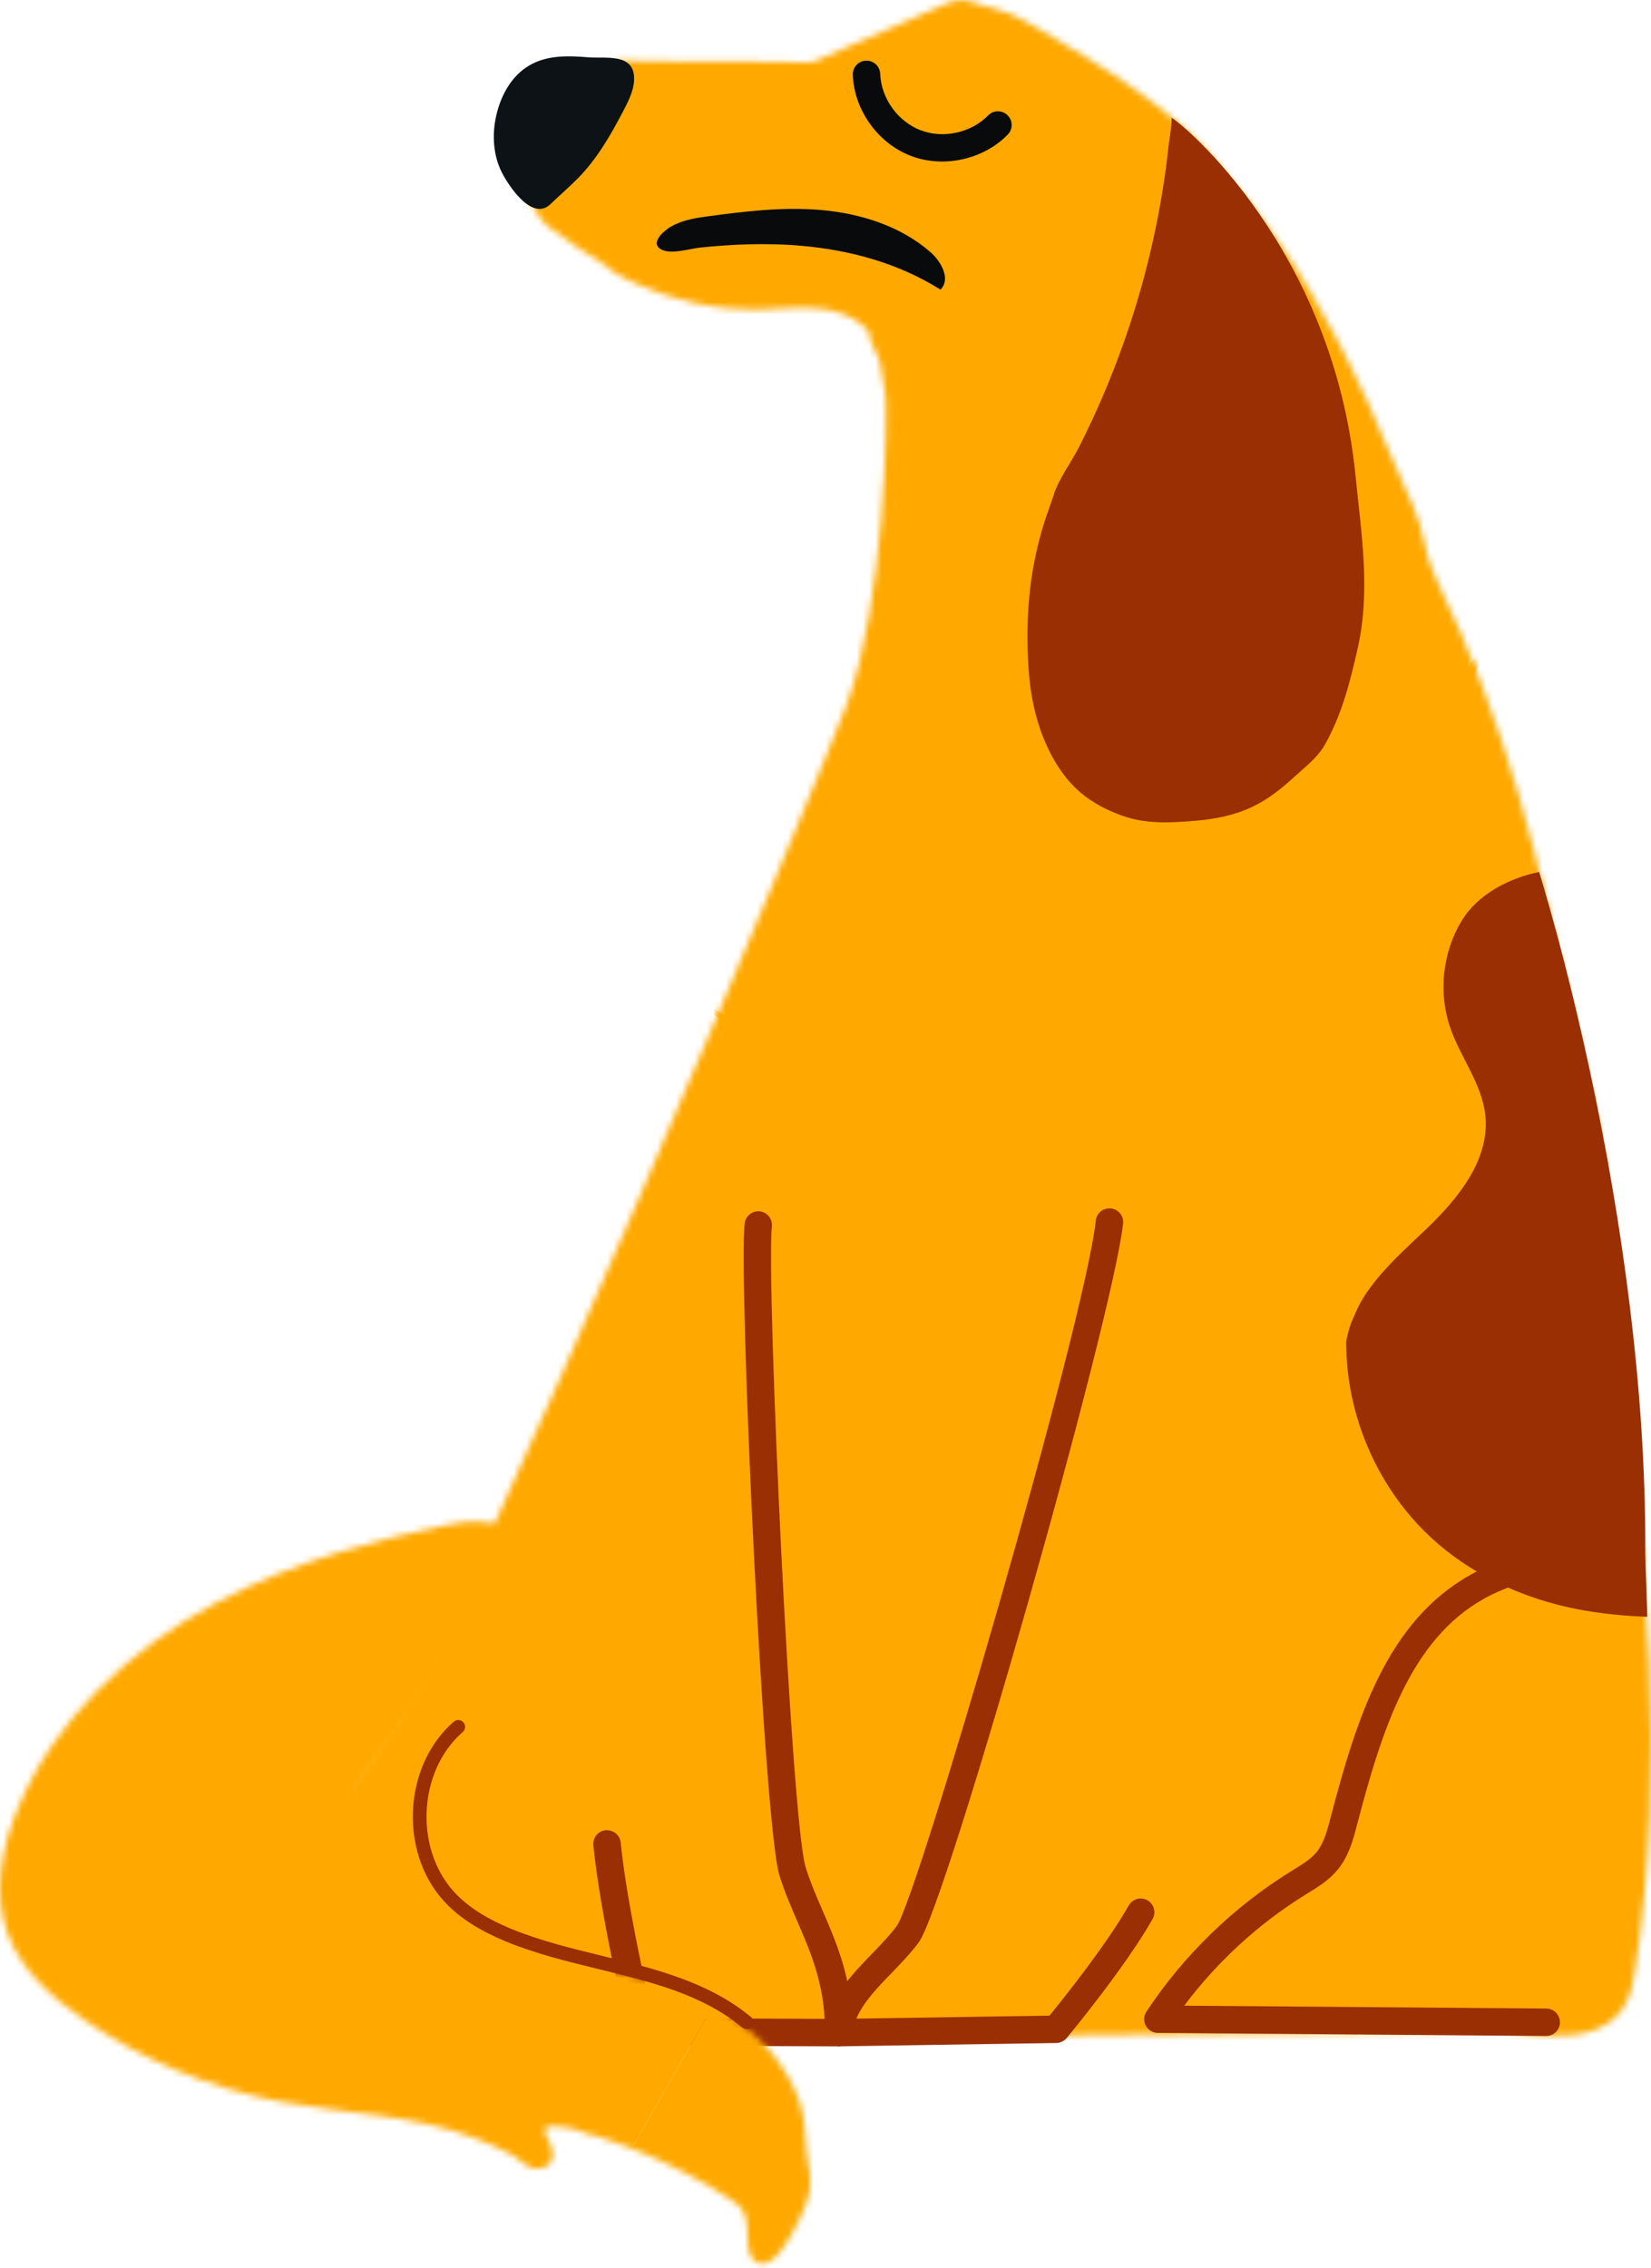 <svg  viewBox="0 0 265 364" fill="none" xmlns="http://www.w3.org/2000/svg">
<mask id="mask0_954_7300" style="mask-type:alpha" maskUnits="userSpaceOnUse" x="39" y="0" width="226" height="328">
<path fill-rule="evenodd" clip-rule="evenodd" d="M154.298 0.004C152.624 0.084 151.016 0.965 149.532 1.617C145.139 3.533 140.743 5.445 136.355 7.375C135.1 7.93 133.848 8.48 132.597 9.035C131.624 9.463 130.681 10.049 129.602 10.005C126.315 9.864 123.02 9.868 119.729 9.872C118.447 9.877 117.165 9.877 115.888 9.868C111.993 9.842 108.099 9.828 104.2 9.82C102.755 9.815 101.235 9.639 99.804 9.687C97.447 9.771 95.9 13.414 94.993 15.203C92.085 20.917 88.649 26.371 84.755 31.468C85.526 33.239 86.684 35.494 88.323 36.609C89.733 37.56 91.099 38.574 92.482 39.56C94.024 40.662 95.654 41.609 97.235 42.653C97.707 42.97 98.041 43.411 98.535 43.706C99.848 44.486 101.249 45.151 102.645 45.763C105.451 46.997 108.377 47.948 111.368 48.605C114.927 49.384 118.588 49.741 122.231 49.653C125.39 49.574 128.562 49.173 131.699 49.538C134.17 49.829 136.699 50.662 138.593 52.336C138.972 52.666 139.36 53.028 139.514 53.525C139.637 53.922 139.619 54.345 139.747 54.741C140.157 56.028 141.06 57.063 141.285 58.433C141.54 60.054 141.897 61.653 142.095 63.288C142.501 66.561 142.02 96.526 135.906 113.06C131.58 124.778 74.922 259.499 63.349 276.614C56.856 286.218 49.992 295.571 42.785 304.646C41.468 306.302 40.08 308.078 39.846 310.179C39.437 313.761 42.428 316.796 45.428 318.783C58.389 327.382 74.988 327.536 90.539 327.391C96.178 327.342 101.817 327.289 107.465 327.237C134.981 326.99 162.497 326.739 190.013 326.488C203.771 326.36 217.529 326.237 231.287 326.113C234.723 326.082 238.181 325.941 241.617 326.016C243.935 326.069 246.212 326.615 248.543 326.726C252.939 326.933 258.005 326.215 260.582 322.197C261.785 320.316 262.186 318.038 262.521 315.831C264.975 299.558 265.402 283.037 264.688 266.609C264.512 262.574 264.274 258.543 263.97 254.512C263.71 250.983 258.794 195.277 257.345 185.731C256.878 182.7 256.393 179.66 255.662 176.678C254.93 173.665 250.327 154.149 249.604 150.809C249.261 149.206 248.908 147.602 248.543 146.003C245.78 133.906 242.384 121.941 238 110.328C235.815 104.535 233.384 98.83 230.674 93.262C229.573 90.989 229 89.169 228.551 86.738C227.833 82.821 225.754 79.046 224.242 75.398C221.264 68.195 218.079 61.067 214.449 54.16C211.718 48.975 208.74 43.913 205.401 39.089C203.744 36.684 201.991 34.336 200.141 32.062C199.22 30.926 198.268 29.802 197.299 28.71C195.986 27.221 195.066 25.622 193.678 24.15C190.308 20.573 186.537 17.454 182.55 14.599C177.545 11.018 172.215 7.859 166.942 4.758C165.409 3.855 163.858 2.96 162.228 2.247C160.642 1.555 159.008 1.282 157.369 0.771C156.391 0.467 155.501 0 154.466 0C154.408 0 154.355 -2.42016e-06 154.298 0.004Z" fill="white"/>
</mask>
<g mask="url(#mask0_954_7300)">
<path fill-rule="evenodd" clip-rule="evenodd" d="M-172.695 -2.427L5.102 99.883L107.073 -78.517L-70.728 -180.832L-172.695 -2.427Z" fill="#FFA900"/>
</g>
<mask id="mask1_954_7300" style="mask-type:alpha" maskUnits="userSpaceOnUse" x="39" y="0" width="226" height="328">
<path fill-rule="evenodd" clip-rule="evenodd" d="M154.298 0.004C152.624 0.084 151.016 0.965 149.532 1.617C145.139 3.533 140.743 5.445 136.355 7.375C135.1 7.93 133.848 8.48 132.597 9.035C131.624 9.463 130.681 10.049 129.602 10.005C126.315 9.864 123.02 9.868 119.729 9.872C118.447 9.877 117.165 9.877 115.888 9.868C111.993 9.842 108.099 9.828 104.2 9.82C102.755 9.815 101.235 9.639 99.804 9.687C97.447 9.771 95.9 13.414 94.993 15.203C92.085 20.917 88.649 26.371 84.755 31.468C85.526 33.239 86.684 35.494 88.323 36.609C89.733 37.56 91.099 38.574 92.482 39.56C94.024 40.662 95.654 41.609 97.235 42.653C97.707 42.97 98.041 43.411 98.535 43.706C99.848 44.486 101.249 45.151 102.645 45.763C105.451 46.997 108.377 47.948 111.368 48.605C114.927 49.384 118.588 49.741 122.231 49.653C125.39 49.574 128.562 49.173 131.699 49.538C134.17 49.829 136.699 50.662 138.593 52.336C138.972 52.666 139.36 53.028 139.514 53.525C139.637 53.922 139.619 54.345 139.747 54.741C140.157 56.028 141.06 57.063 141.285 58.433C141.54 60.054 141.897 61.653 142.095 63.288C142.501 66.561 142.02 96.526 135.906 113.06C131.58 124.778 74.922 259.499 63.349 276.614C56.856 286.218 49.992 295.571 42.785 304.646C41.468 306.302 40.08 308.078 39.846 310.179C39.437 313.761 42.428 316.796 45.428 318.783C58.389 327.382 74.988 327.536 90.539 327.391C96.178 327.342 101.817 327.289 107.465 327.237C134.981 326.99 162.497 326.739 190.013 326.488C203.771 326.36 217.529 326.237 231.287 326.113C234.723 326.082 238.181 325.941 241.617 326.016C243.935 326.069 246.212 326.615 248.543 326.726C252.939 326.933 258.005 326.215 260.582 322.197C261.785 320.316 262.186 318.038 262.521 315.831C264.975 299.558 265.402 283.037 264.688 266.609C264.512 262.574 264.274 258.543 263.97 254.512C263.71 250.983 258.794 195.277 257.345 185.731C256.878 182.7 256.393 179.66 255.662 176.678C254.93 173.665 250.327 154.149 249.604 150.809C249.261 149.206 248.908 147.602 248.543 146.003C245.78 133.906 242.384 121.941 238 110.328C235.815 104.535 233.384 98.83 230.674 93.262C229.573 90.989 229 89.169 228.551 86.738C227.833 82.821 225.754 79.046 224.242 75.398C221.264 68.195 218.079 61.067 214.449 54.16C211.718 48.975 208.74 43.913 205.401 39.089C203.744 36.684 201.991 34.336 200.141 32.062C199.22 30.926 198.268 29.802 197.299 28.71C195.986 27.221 195.066 25.622 193.678 24.15C190.308 20.573 186.537 17.454 182.55 14.599C177.545 11.018 172.215 7.859 166.942 4.758C165.409 3.855 163.858 2.96 162.228 2.247C160.642 1.555 159.008 1.282 157.369 0.771C156.391 0.467 155.501 0 154.466 0C154.408 0 154.355 -2.42016e-06 154.298 0.004Z" fill="white"/>
</mask>
<g mask="url(#mask1_954_7300)">
<path fill-rule="evenodd" clip-rule="evenodd" d="M107.074 -78.523L284.871 23.787L386.842 -154.613L209.041 -256.924L107.074 -78.523Z" fill="#FFA900"/>
</g>
<mask id="mask2_954_7300" style="mask-type:alpha" maskUnits="userSpaceOnUse" x="39" y="0" width="226" height="328">
<path fill-rule="evenodd" clip-rule="evenodd" d="M154.298 0.004C152.624 0.084 151.016 0.965 149.532 1.617C145.139 3.533 140.743 5.445 136.355 7.375C135.1 7.93 133.848 8.48 132.597 9.035C131.624 9.463 130.681 10.049 129.602 10.005C126.315 9.864 123.02 9.868 119.729 9.872C118.447 9.877 117.165 9.877 115.888 9.868C111.993 9.842 108.099 9.828 104.2 9.82C102.755 9.815 101.235 9.639 99.804 9.687C97.447 9.771 95.9 13.414 94.993 15.203C92.085 20.917 88.649 26.371 84.755 31.468C85.526 33.239 86.684 35.494 88.323 36.609C89.733 37.56 91.099 38.574 92.482 39.56C94.024 40.662 95.654 41.609 97.235 42.653C97.707 42.97 98.041 43.411 98.535 43.706C99.848 44.486 101.249 45.151 102.645 45.763C105.451 46.997 108.377 47.948 111.368 48.605C114.927 49.384 118.588 49.741 122.231 49.653C125.39 49.574 128.562 49.173 131.699 49.538C134.17 49.829 136.699 50.662 138.593 52.336C138.972 52.666 139.36 53.028 139.514 53.525C139.637 53.922 139.619 54.345 139.747 54.741C140.157 56.028 141.06 57.063 141.285 58.433C141.54 60.054 141.897 61.653 142.095 63.288C142.501 66.561 142.02 96.526 135.906 113.06C131.58 124.778 74.922 259.499 63.349 276.614C56.856 286.218 49.992 295.571 42.785 304.646C41.468 306.302 40.08 308.078 39.846 310.179C39.437 313.761 42.428 316.796 45.428 318.783C58.389 327.382 74.988 327.536 90.539 327.391C96.178 327.342 101.817 327.289 107.465 327.237C134.981 326.99 162.497 326.739 190.013 326.488C203.771 326.36 217.529 326.237 231.287 326.113C234.723 326.082 238.181 325.941 241.617 326.016C243.935 326.069 246.212 326.615 248.543 326.726C252.939 326.933 258.005 326.215 260.582 322.197C261.785 320.316 262.186 318.038 262.521 315.831C264.975 299.558 265.402 283.037 264.688 266.609C264.512 262.574 264.274 258.543 263.97 254.512C263.71 250.983 258.794 195.277 257.345 185.731C256.878 182.7 256.393 179.66 255.662 176.678C254.93 173.665 250.327 154.149 249.604 150.809C249.261 149.206 248.908 147.602 248.543 146.003C245.78 133.906 242.384 121.941 238 110.328C235.815 104.535 233.384 98.83 230.674 93.262C229.573 90.989 229 89.169 228.551 86.738C227.833 82.821 225.754 79.046 224.242 75.398C221.264 68.195 218.079 61.067 214.449 54.16C211.718 48.975 208.74 43.913 205.401 39.089C203.744 36.684 201.991 34.336 200.141 32.062C199.22 30.926 198.268 29.802 197.299 28.71C195.986 27.221 195.066 25.622 193.678 24.15C190.308 20.573 186.537 17.454 182.55 14.599C177.545 11.018 172.215 7.859 166.942 4.758C165.409 3.855 163.858 2.96 162.228 2.247C160.642 1.555 159.008 1.282 157.369 0.771C156.391 0.467 155.501 0 154.466 0C154.408 0 154.355 -2.42016e-06 154.298 0.004Z" fill="white"/>
</mask>
<g mask="url(#mask2_954_7300)">
<path fill-rule="evenodd" clip-rule="evenodd" d="M5.102 99.876L182.903 202.187L284.872 23.786L107.069 -78.529L5.102 99.876Z" fill="#FFA900"/>
</g>
<mask id="mask3_954_7300" style="mask-type:alpha" maskUnits="userSpaceOnUse" x="39" y="0" width="226" height="328">
<path fill-rule="evenodd" clip-rule="evenodd" d="M154.298 0.004C152.624 0.084 151.016 0.965 149.532 1.617C145.139 3.533 140.743 5.445 136.355 7.375C135.1 7.93 133.848 8.48 132.597 9.035C131.624 9.463 130.681 10.049 129.602 10.005C126.315 9.864 123.02 9.868 119.729 9.872C118.447 9.877 117.165 9.877 115.888 9.868C111.993 9.842 108.099 9.828 104.2 9.82C102.755 9.815 101.235 9.639 99.804 9.687C97.447 9.771 95.9 13.414 94.993 15.203C92.085 20.917 88.649 26.371 84.755 31.468C85.526 33.239 86.684 35.494 88.323 36.609C89.733 37.56 91.099 38.574 92.482 39.56C94.024 40.662 95.654 41.609 97.235 42.653C97.707 42.97 98.041 43.411 98.535 43.706C99.848 44.486 101.249 45.151 102.645 45.763C105.451 46.997 108.377 47.948 111.368 48.605C114.927 49.384 118.588 49.741 122.231 49.653C125.39 49.574 128.562 49.173 131.699 49.538C134.17 49.829 136.699 50.662 138.593 52.336C138.972 52.666 139.36 53.028 139.514 53.525C139.637 53.922 139.619 54.345 139.747 54.741C140.157 56.028 141.06 57.063 141.285 58.433C141.54 60.054 141.897 61.653 142.095 63.288C142.501 66.561 142.02 96.526 135.906 113.06C131.58 124.778 74.922 259.499 63.349 276.614C56.856 286.218 49.992 295.571 42.785 304.646C41.468 306.302 40.08 308.078 39.846 310.179C39.437 313.761 42.428 316.796 45.428 318.783C58.389 327.382 74.988 327.536 90.539 327.391C96.178 327.342 101.817 327.289 107.465 327.237C134.981 326.99 162.497 326.739 190.013 326.488C203.771 326.36 217.529 326.237 231.287 326.113C234.723 326.082 238.181 325.941 241.617 326.016C243.935 326.069 246.212 326.615 248.543 326.726C252.939 326.933 258.005 326.215 260.582 322.197C261.785 320.316 262.186 318.038 262.521 315.831C264.975 299.558 265.402 283.037 264.688 266.609C264.512 262.574 264.274 258.543 263.97 254.512C263.71 250.983 258.794 195.277 257.345 185.731C256.878 182.7 256.393 179.66 255.662 176.678C254.93 173.665 250.327 154.149 249.604 150.809C249.261 149.206 248.908 147.602 248.543 146.003C245.78 133.906 242.384 121.941 238 110.328C235.815 104.535 233.384 98.83 230.674 93.262C229.573 90.989 229 89.169 228.551 86.738C227.833 82.821 225.754 79.046 224.242 75.398C221.264 68.195 218.079 61.067 214.449 54.16C211.718 48.975 208.74 43.913 205.401 39.089C203.744 36.684 201.991 34.336 200.141 32.062C199.22 30.926 198.268 29.802 197.299 28.71C195.986 27.221 195.066 25.622 193.678 24.15C190.308 20.573 186.537 17.454 182.55 14.599C177.545 11.018 172.215 7.859 166.942 4.758C165.409 3.855 163.858 2.96 162.228 2.247C160.642 1.555 159.008 1.282 157.369 0.771C156.391 0.467 155.501 0 154.466 0C154.408 0 154.355 -2.42016e-06 154.298 0.004Z" fill="white"/>
</mask>
<g mask="url(#mask3_954_7300)">
<path fill-rule="evenodd" clip-rule="evenodd" d="M-96.863 278.276L82.321 380.587L185.081 202.185L5.897 99.875L-96.863 278.276Z" fill="#FFA900"/>
</g>
<mask id="mask4_954_7300" style="mask-type:alpha" maskUnits="userSpaceOnUse" x="39" y="0" width="226" height="328">
<path fill-rule="evenodd" clip-rule="evenodd" d="M154.298 0.004C152.624 0.084 151.016 0.965 149.532 1.617C145.139 3.533 140.743 5.445 136.355 7.375C135.1 7.93 133.848 8.48 132.597 9.035C131.624 9.463 130.681 10.049 129.602 10.005C126.315 9.864 123.02 9.868 119.729 9.872C118.447 9.877 117.165 9.877 115.888 9.868C111.993 9.842 108.099 9.828 104.2 9.82C102.755 9.815 101.235 9.639 99.804 9.687C97.447 9.771 95.9 13.414 94.993 15.203C92.085 20.917 88.649 26.371 84.755 31.468C85.526 33.239 86.684 35.494 88.323 36.609C89.733 37.56 91.099 38.574 92.482 39.56C94.024 40.662 95.654 41.609 97.235 42.653C97.707 42.97 98.041 43.411 98.535 43.706C99.848 44.486 101.249 45.151 102.645 45.763C105.451 46.997 108.377 47.948 111.368 48.605C114.927 49.384 118.588 49.741 122.231 49.653C125.39 49.574 128.562 49.173 131.699 49.538C134.17 49.829 136.699 50.662 138.593 52.336C138.972 52.666 139.36 53.028 139.514 53.525C139.637 53.922 139.619 54.345 139.747 54.741C140.157 56.028 141.06 57.063 141.285 58.433C141.54 60.054 141.897 61.653 142.095 63.288C142.501 66.561 142.02 96.526 135.906 113.06C131.58 124.778 74.922 259.499 63.349 276.614C56.856 286.218 49.992 295.571 42.785 304.646C41.468 306.302 40.08 308.078 39.846 310.179C39.437 313.761 42.428 316.796 45.428 318.783C58.389 327.382 74.988 327.536 90.539 327.391C96.178 327.342 101.817 327.289 107.465 327.237C134.981 326.99 162.497 326.739 190.013 326.488C203.771 326.36 217.529 326.237 231.287 326.113C234.723 326.082 238.181 325.941 241.617 326.016C243.935 326.069 246.212 326.615 248.543 326.726C252.939 326.933 258.005 326.215 260.582 322.197C261.785 320.316 262.186 318.038 262.521 315.831C264.975 299.558 265.402 283.037 264.688 266.609C264.512 262.574 264.274 258.543 263.97 254.512C263.71 250.983 258.794 195.277 257.345 185.731C256.878 182.7 256.393 179.66 255.662 176.678C254.93 173.665 250.327 154.149 249.604 150.809C249.261 149.206 248.908 147.602 248.543 146.003C245.78 133.906 242.384 121.941 238 110.328C235.815 104.535 233.384 98.83 230.674 93.262C229.573 90.989 229 89.169 228.551 86.738C227.833 82.821 225.754 79.046 224.242 75.398C221.264 68.195 218.079 61.067 214.449 54.16C211.718 48.975 208.74 43.913 205.401 39.089C203.744 36.684 201.991 34.336 200.141 32.062C199.22 30.926 198.268 29.802 197.299 28.71C195.986 27.221 195.066 25.622 193.678 24.15C190.308 20.573 186.537 17.454 182.55 14.599C177.545 11.018 172.215 7.859 166.942 4.758C165.409 3.855 163.858 2.96 162.228 2.247C160.642 1.555 159.008 1.282 157.369 0.771C156.391 0.467 155.501 0 154.466 0C154.408 0 154.355 -2.42016e-06 154.298 0.004Z" fill="white"/>
</mask>
<g mask="url(#mask4_954_7300)">
<path fill-rule="evenodd" clip-rule="evenodd" d="M180.73 202.968L359.912 305.727L462.676 126.544L283.492 23.783L180.73 202.968Z" fill="#FFA900"/>
</g>
<mask id="mask5_954_7300" style="mask-type:alpha" maskUnits="userSpaceOnUse" x="39" y="0" width="226" height="328">
<path fill-rule="evenodd" clip-rule="evenodd" d="M154.298 0.004C152.624 0.084 151.016 0.965 149.532 1.617C145.139 3.533 140.743 5.445 136.355 7.375C135.1 7.93 133.848 8.48 132.597 9.035C131.624 9.463 130.681 10.049 129.602 10.005C126.315 9.864 123.02 9.868 119.729 9.872C118.447 9.877 117.165 9.877 115.888 9.868C111.993 9.842 108.099 9.828 104.2 9.82C102.755 9.815 101.235 9.639 99.804 9.687C97.447 9.771 95.9 13.414 94.993 15.203C92.085 20.917 88.649 26.371 84.755 31.468C85.526 33.239 86.684 35.494 88.323 36.609C89.733 37.56 91.099 38.574 92.482 39.56C94.024 40.662 95.654 41.609 97.235 42.653C97.707 42.97 98.041 43.411 98.535 43.706C99.848 44.486 101.249 45.151 102.645 45.763C105.451 46.997 108.377 47.948 111.368 48.605C114.927 49.384 118.588 49.741 122.231 49.653C125.39 49.574 128.562 49.173 131.699 49.538C134.17 49.829 136.699 50.662 138.593 52.336C138.972 52.666 139.36 53.028 139.514 53.525C139.637 53.922 139.619 54.345 139.747 54.741C140.157 56.028 141.06 57.063 141.285 58.433C141.54 60.054 141.897 61.653 142.095 63.288C142.501 66.561 142.02 96.526 135.906 113.06C131.58 124.778 74.922 259.499 63.349 276.614C56.856 286.218 49.992 295.571 42.785 304.646C41.468 306.302 40.08 308.078 39.846 310.179C39.437 313.761 42.428 316.796 45.428 318.783C58.389 327.382 74.988 327.536 90.539 327.391C96.178 327.342 101.817 327.289 107.465 327.237C134.981 326.99 162.497 326.739 190.013 326.488C203.771 326.36 217.529 326.237 231.287 326.113C234.723 326.082 238.181 325.941 241.617 326.016C243.935 326.069 246.212 326.615 248.543 326.726C252.939 326.933 258.005 326.215 260.582 322.197C261.785 320.316 262.186 318.038 262.521 315.831C264.975 299.558 265.402 283.037 264.688 266.609C264.512 262.574 264.274 258.543 263.97 254.512C263.71 250.983 258.794 195.277 257.345 185.731C256.878 182.7 256.393 179.66 255.662 176.678C254.93 173.665 250.327 154.149 249.604 150.809C249.261 149.206 248.908 147.602 248.543 146.003C245.78 133.906 242.384 121.941 238 110.328C235.815 104.535 233.384 98.83 230.674 93.262C229.573 90.989 229 89.169 228.551 86.738C227.833 82.821 225.754 79.046 224.242 75.398C221.264 68.195 218.079 61.067 214.449 54.16C211.718 48.975 208.74 43.913 205.401 39.089C203.744 36.684 201.991 34.336 200.141 32.062C199.22 30.926 198.268 29.802 197.299 28.71C195.986 27.221 195.066 25.622 193.678 24.15C190.308 20.573 186.537 17.454 182.55 14.599C177.545 11.018 172.215 7.859 166.942 4.758C165.409 3.855 163.858 2.96 162.228 2.247C160.642 1.555 159.008 1.282 157.369 0.771C156.391 0.467 155.501 0 154.466 0C154.408 0 154.355 -2.42016e-06 154.298 0.004Z" fill="white"/>
</mask>
<g mask="url(#mask5_954_7300)">
<path fill-rule="evenodd" clip-rule="evenodd" d="M78.758 380.15L257.941 482.91L360.701 303.726L181.52 200.965L78.758 380.15Z" fill="#FFA900"/>
</g>
<path fill-rule="evenodd" clip-rule="evenodd" d="M99.067 9.419C100.503 9.701 101.644 10.419 101.768 12.26C101.891 14.141 101.019 15.93 100.151 17.599C98.124 21.489 95.922 25.393 92.825 28.547C91.397 30.001 89.829 31.34 88.362 32.754C85.441 35.578 81.701 29.921 80.564 27.705C79.137 24.926 78.961 21.538 79.657 18.525C80.344 15.546 81.842 12.63 84.358 10.886C87.358 8.802 90.952 8.912 94.437 9.198C95.772 9.309 97.578 9.132 99.067 9.419Z" fill="#0D1216"/>
<path fill-rule="evenodd" clip-rule="evenodd" d="M217.579 76.396C218.482 85.48 220.011 94.696 217.954 103.89C216.738 109.331 215.412 114.639 212.641 119.542C211.465 121.622 209.432 123.128 207.679 124.75C205.657 126.609 203.472 128.327 200.978 129.507C198.159 130.851 195.057 131.455 191.965 131.723C187.951 132.067 183.929 132.292 180.105 130.913C177.766 130.071 175.511 128.935 173.594 127.336C170.823 125.027 168.872 121.855 167.515 118.516C166.109 115.058 165.387 111.362 165.114 107.639C163.933 91.564 168.233 82.352 169.083 79.564C169.903 76.885 171.907 74.281 173.185 71.766C175.978 66.268 178.4 60.59 180.445 54.77C182.489 48.955 184.154 43.003 185.418 36.972C186.053 33.955 186.581 30.919 187.017 27.866C187.229 26.342 187.418 24.814 187.581 23.28C187.634 22.822 188.264 19.007 187.987 18.857C189.965 19.924 213.967 39.999 217.579 76.396Z" fill="#992F03"/>
<path fill-rule="evenodd" clip-rule="evenodd" d="M128.692 39.455C136.516 40.143 144.309 42.288 150.948 46.482C152.644 44.847 151.102 41.989 149.322 40.442C144.542 36.292 138.194 34.279 131.89 33.715C125.581 33.156 119.238 33.944 112.964 34.812C111.163 35.063 109.282 35.451 107.687 36.372C106.726 36.935 104.409 38.79 105.911 39.896C107.414 40.997 110.656 39.913 112.312 39.742C114.863 39.477 117.427 39.292 119.995 39.218C122.899 39.138 125.802 39.2 128.692 39.455Z" fill="#080A0C"/>
<path fill-rule="evenodd" clip-rule="evenodd" d="M138.681 9.769C138.781 9.751 138.89 9.736 138.997 9.734C140.216 9.689 141.236 10.634 141.281 11.854C141.428 15.768 144.087 19.485 147.741 20.896C151.395 22.303 155.865 21.329 158.602 18.528C159.45 17.655 160.845 17.645 161.713 18.493C162.586 19.341 162.605 20.735 161.752 21.604C157.817 25.633 151.408 27.026 146.158 25.004C140.904 22.982 137.091 17.64 136.882 12.017C136.839 10.91 137.62 9.965 138.681 9.769Z" fill="#080A0C"/>
<path fill-rule="evenodd" clip-rule="evenodd" d="M234.62 147.773C231.541 152.831 230.836 159.276 232.752 164.879C234.4 169.694 237.858 173.924 238.404 178.977C239.184 186.122 233.995 192.439 228.787 197.391C226.329 199.726 223.805 202.012 221.589 204.585C220.505 205.845 219.492 207.171 218.642 208.598C217.941 209.77 217.461 210.999 216.906 212.233C216.712 212.673 216.082 214.797 216.082 215.418C216.073 218.145 216.342 220.872 216.862 223.55C217.91 228.907 219.985 234.066 222.928 238.665C225.122 242.088 227.801 245.203 230.889 247.841C237.166 253.207 244.964 256.652 253.065 258.247C256.792 258.983 260.594 259.335 264.396 259.494C264.431 259.498 264.079 250.212 264.079 249.366C264.4 194.73 247.039 139.945 247.039 139.945C242.114 140.967 237.184 143.557 234.62 147.773Z" fill="#992F03"/>
<path fill-rule="evenodd" clip-rule="evenodd" d="M134.606 328.429C133.984 328.429 133.394 328.165 132.976 327.707C132.548 327.235 132.346 326.605 132.416 325.98C133.006 320.768 136.531 317.116 139.945 313.588C141.412 312.072 142.795 310.636 143.941 309.107C147.275 304.517 173.999 212.78 175.888 195.894C176.021 194.682 177.113 193.814 178.325 193.947C179.532 194.083 180.404 195.171 180.267 196.383C178.514 212.079 151.844 305.874 147.469 311.737C146.161 313.499 144.61 315.099 143.117 316.649C140.786 319.055 138.562 321.359 137.456 323.98L168.457 323.5C170.606 320.861 177.637 312.068 181.17 305.825C181.77 304.759 183.126 304.394 184.171 304.993C185.228 305.592 185.602 306.94 184.999 307.997C180.624 315.724 171.593 326.636 171.21 327.094C170.796 327.592 170.188 327.879 169.549 327.892L134.641 328.429H134.606Z" fill="#992F03"/>
<path fill-rule="evenodd" clip-rule="evenodd" d="M134.607 328.434H134.599L103.052 328.293C102.034 328.289 101.157 327.593 100.92 326.606C100.734 325.839 96.373 307.68 95.237 296.151C95.122 294.94 96.003 293.861 97.219 293.742C98.417 293.662 99.505 294.508 99.629 295.72C100.536 304.953 103.691 319.077 104.805 323.897L132.361 324.02C132.026 317.738 129.973 312.989 127.982 308.381C126.964 306.024 125.907 303.588 125.109 301.002C122.581 292.843 118.541 205.912 119.515 196.383C119.642 195.171 120.744 194.308 121.929 194.418C123.14 194.541 124.021 195.625 123.894 196.832C122.982 205.749 126.977 292.147 129.317 299.702C130.048 302.059 131.008 304.279 132.026 306.632C134.422 312.187 136.903 317.927 136.81 326.258C136.797 327.465 135.81 328.434 134.607 328.434Z" fill="#992F03"/>
<path fill-rule="evenodd" clip-rule="evenodd" d="M248.178 326.77H248.16L185.832 326.272C185.022 326.268 184.281 325.818 183.903 325.104C183.524 324.391 183.563 323.527 184.013 322.853C189.978 313.831 197.991 306.051 207.181 300.355L207.661 300.064C209.071 299.192 210.405 298.373 211.304 297.285C212.494 295.831 213.053 293.699 213.547 291.813C217.798 275.491 222.723 260.229 235.961 252.784C240.442 250.264 245.512 248.999 249.909 248.008C251.12 247.744 252.279 248.484 252.539 249.673C252.812 250.858 252.063 252.039 250.878 252.303C246.596 253.268 242.08 254.396 238.12 256.625C226.389 263.224 221.816 277.557 217.802 292.923C217.234 295.13 216.516 297.879 214.705 300.082C213.34 301.738 211.551 302.844 209.965 303.818L209.507 304.1C202.022 308.738 195.37 314.84 190.075 321.902L248.195 322.364C249.411 322.373 250.389 323.369 250.38 324.585C250.371 325.796 249.385 326.77 248.178 326.77Z" fill="#992F03"/>
<mask id="mask6_954_7300" style="mask-type:alpha" maskUnits="userSpaceOnUse" x="0" y="244" width="131" height="120">
<path fill-rule="evenodd" clip-rule="evenodd" d="M71.837 244.734C65.89 245.955 59.982 247.391 54.185 249.201C47.563 251.267 41.092 253.831 34.964 257.083C20.999 264.488 8.673 275.903 2.734 290.551C0.206 296.789 -1.103 303.895 1.179 310.221C3.316 316.15 8.289 320.587 13.47 324.159C22.946 330.675 33.788 335.195 45.083 337.323C55.537 339.292 66.537 339.362 76.542 343.283C78.516 344.058 80.604 344.975 82.454 346.014C83.428 346.561 84.062 347.468 85.141 347.86C86.282 348.274 87.754 348.045 88.401 347.023C89.203 345.741 88.388 344.116 87.67 342.785C87.511 342.486 87.349 342.146 87.445 341.82C87.613 341.208 88.463 341.164 89.097 341.252C90.172 341.393 91.318 341.45 92.353 341.75C93.256 342.01 94.419 342.71 95.375 342.71C100.556 344.327 105.591 346.424 110.393 348.97C112.908 350.305 115.45 351.715 117.776 353.376C118.243 353.706 118.706 354.059 119.05 354.539C119.944 355.803 120.001 357.631 120.014 359.107C120.032 360.53 120.094 362.609 121.71 363.169C123.173 363.676 124.578 362.336 125.473 361.076C127.226 358.587 128.644 355.852 129.64 352.975C130.583 350.266 129.759 348.133 129.477 345.495C129.164 342.578 129.27 339.97 128.257 337.138C126.385 331.9 122.636 327.362 118.098 324.195C110.737 319.049 101.697 316.996 92.864 315.322C84.04 313.644 74.983 312.168 67.057 307.93C60.775 304.573 54.942 298.291 55.973 291.242C56.634 286.788 59.797 283.352 62.392 279.876C69.251 270.669 74.507 260.016 79.873 249.897C80.432 248.836 81.013 247.69 80.903 246.492C80.705 244.435 78.996 244.43 77.454 244.272C76.969 244.219 76.507 244.197 76.058 244.197C74.639 244.197 73.344 244.426 71.837 244.734Z" fill="white"/>
</mask>
<g mask="url(#mask6_954_7300)">
<path fill-rule="evenodd" clip-rule="evenodd" d="M-96.863 278.277L80.938 380.588L182.905 202.186L5.104 99.876L-96.863 278.277Z" fill="#FFA900"/>
</g>
<mask id="mask7_954_7300" style="mask-type:alpha" maskUnits="userSpaceOnUse" x="0" y="244" width="131" height="120">
<path fill-rule="evenodd" clip-rule="evenodd" d="M71.837 244.734C65.89 245.955 59.982 247.391 54.185 249.201C47.563 251.267 41.092 253.831 34.964 257.083C20.999 264.488 8.673 275.903 2.734 290.551C0.206 296.789 -1.103 303.895 1.179 310.221C3.316 316.15 8.289 320.587 13.47 324.159C22.946 330.675 33.788 335.195 45.083 337.323C55.537 339.292 66.537 339.362 76.542 343.283C78.516 344.058 80.604 344.975 82.454 346.014C83.428 346.561 84.062 347.468 85.141 347.86C86.282 348.274 87.754 348.045 88.401 347.023C89.203 345.741 88.388 344.116 87.67 342.785C87.511 342.486 87.349 342.146 87.445 341.82C87.613 341.208 88.463 341.164 89.097 341.252C90.172 341.393 91.318 341.45 92.353 341.75C93.256 342.01 94.419 342.71 95.375 342.71C100.556 344.327 105.591 346.424 110.393 348.97C112.908 350.305 115.45 351.715 117.776 353.376C118.243 353.706 118.706 354.059 119.05 354.539C119.944 355.803 120.001 357.631 120.014 359.107C120.032 360.53 120.094 362.609 121.71 363.169C123.173 363.676 124.578 362.336 125.473 361.076C127.226 358.587 128.644 355.852 129.64 352.975C130.583 350.266 129.759 348.133 129.477 345.495C129.164 342.578 129.27 339.97 128.257 337.138C126.385 331.9 122.636 327.362 118.098 324.195C110.737 319.049 101.697 316.996 92.864 315.322C84.04 313.644 74.983 312.168 67.057 307.93C60.775 304.573 54.942 298.291 55.973 291.242C56.634 286.788 59.797 283.352 62.392 279.876C69.251 270.669 74.507 260.016 79.873 249.897C80.432 248.836 81.013 247.69 80.903 246.492C80.705 244.435 78.996 244.43 77.454 244.272C76.969 244.219 76.507 244.197 76.058 244.197C74.639 244.197 73.344 244.426 71.837 244.734Z" fill="white"/>
</mask>
<g mask="url(#mask7_954_7300)">
<path fill-rule="evenodd" clip-rule="evenodd" d="M-198.828 456.671L-21.031 558.981L80.94 380.581L-96.861 278.27L-198.828 456.671Z" fill="#FFA900"/>
</g>
<mask id="mask8_954_7300" style="mask-type:alpha" maskUnits="userSpaceOnUse" x="0" y="244" width="131" height="120">
<path fill-rule="evenodd" clip-rule="evenodd" d="M71.837 244.734C65.89 245.955 59.982 247.391 54.185 249.201C47.563 251.267 41.092 253.831 34.964 257.083C20.999 264.488 8.673 275.903 2.734 290.551C0.206 296.789 -1.103 303.895 1.179 310.221C3.316 316.15 8.289 320.587 13.47 324.159C22.946 330.675 33.788 335.195 45.083 337.323C55.537 339.292 66.537 339.362 76.542 343.283C78.516 344.058 80.604 344.975 82.454 346.014C83.428 346.561 84.062 347.468 85.141 347.86C86.282 348.274 87.754 348.045 88.401 347.023C89.203 345.741 88.388 344.116 87.67 342.785C87.511 342.486 87.349 342.146 87.445 341.82C87.613 341.208 88.463 341.164 89.097 341.252C90.172 341.393 91.318 341.45 92.353 341.75C93.256 342.01 94.419 342.71 95.375 342.71C100.556 344.327 105.591 346.424 110.393 348.97C112.908 350.305 115.45 351.715 117.776 353.376C118.243 353.706 118.706 354.059 119.05 354.539C119.944 355.803 120.001 357.631 120.014 359.107C120.032 360.53 120.094 362.609 121.71 363.169C123.173 363.676 124.578 362.336 125.473 361.076C127.226 358.587 128.644 355.852 129.64 352.975C130.583 350.266 129.759 348.133 129.477 345.495C129.164 342.578 129.27 339.97 128.257 337.138C126.385 331.9 122.636 327.362 118.098 324.195C110.737 319.049 101.697 316.996 92.864 315.322C84.04 313.644 74.983 312.168 67.057 307.93C60.775 304.573 54.942 298.291 55.973 291.242C56.634 286.788 59.797 283.352 62.392 279.876C69.251 270.669 74.507 260.016 79.873 249.897C80.432 248.836 81.013 247.69 80.903 246.492C80.705 244.435 78.996 244.43 77.454 244.272C76.969 244.219 76.507 244.197 76.058 244.197C74.639 244.197 73.344 244.426 71.837 244.734Z" fill="white"/>
</mask>
<g mask="url(#mask8_954_7300)">
<path fill-rule="evenodd" clip-rule="evenodd" d="M80.941 380.585L258.739 482.895L360.706 304.495L182.908 202.179L80.941 380.585Z" fill="#FFA900"/>
</g>
<path fill-rule="evenodd" clip-rule="evenodd" d="M119.843 325.672C119.592 325.672 119.345 325.589 119.143 325.417C112.711 320.091 104.618 318.122 96.05 316.029C91.089 314.818 85.962 313.566 81.199 311.602C77.221 309.967 74.173 308.055 71.869 305.769C68.124 302.064 66.084 296.623 66.274 290.852C66.459 285.081 68.851 279.782 72.829 276.323C73.292 275.927 73.988 275.971 74.384 276.434C74.781 276.892 74.737 277.588 74.274 277.984C70.754 281.046 68.644 285.76 68.472 290.923C68.305 296.086 70.106 300.927 73.419 304.205C75.512 306.289 78.336 308.042 82.041 309.566C86.644 311.465 91.689 312.699 96.574 313.888C105.006 315.945 113.724 318.073 120.544 323.725C121.015 324.113 121.077 324.805 120.689 325.276C120.478 325.536 120.156 325.672 119.843 325.672Z" fill="#992F03"/>
</svg>
